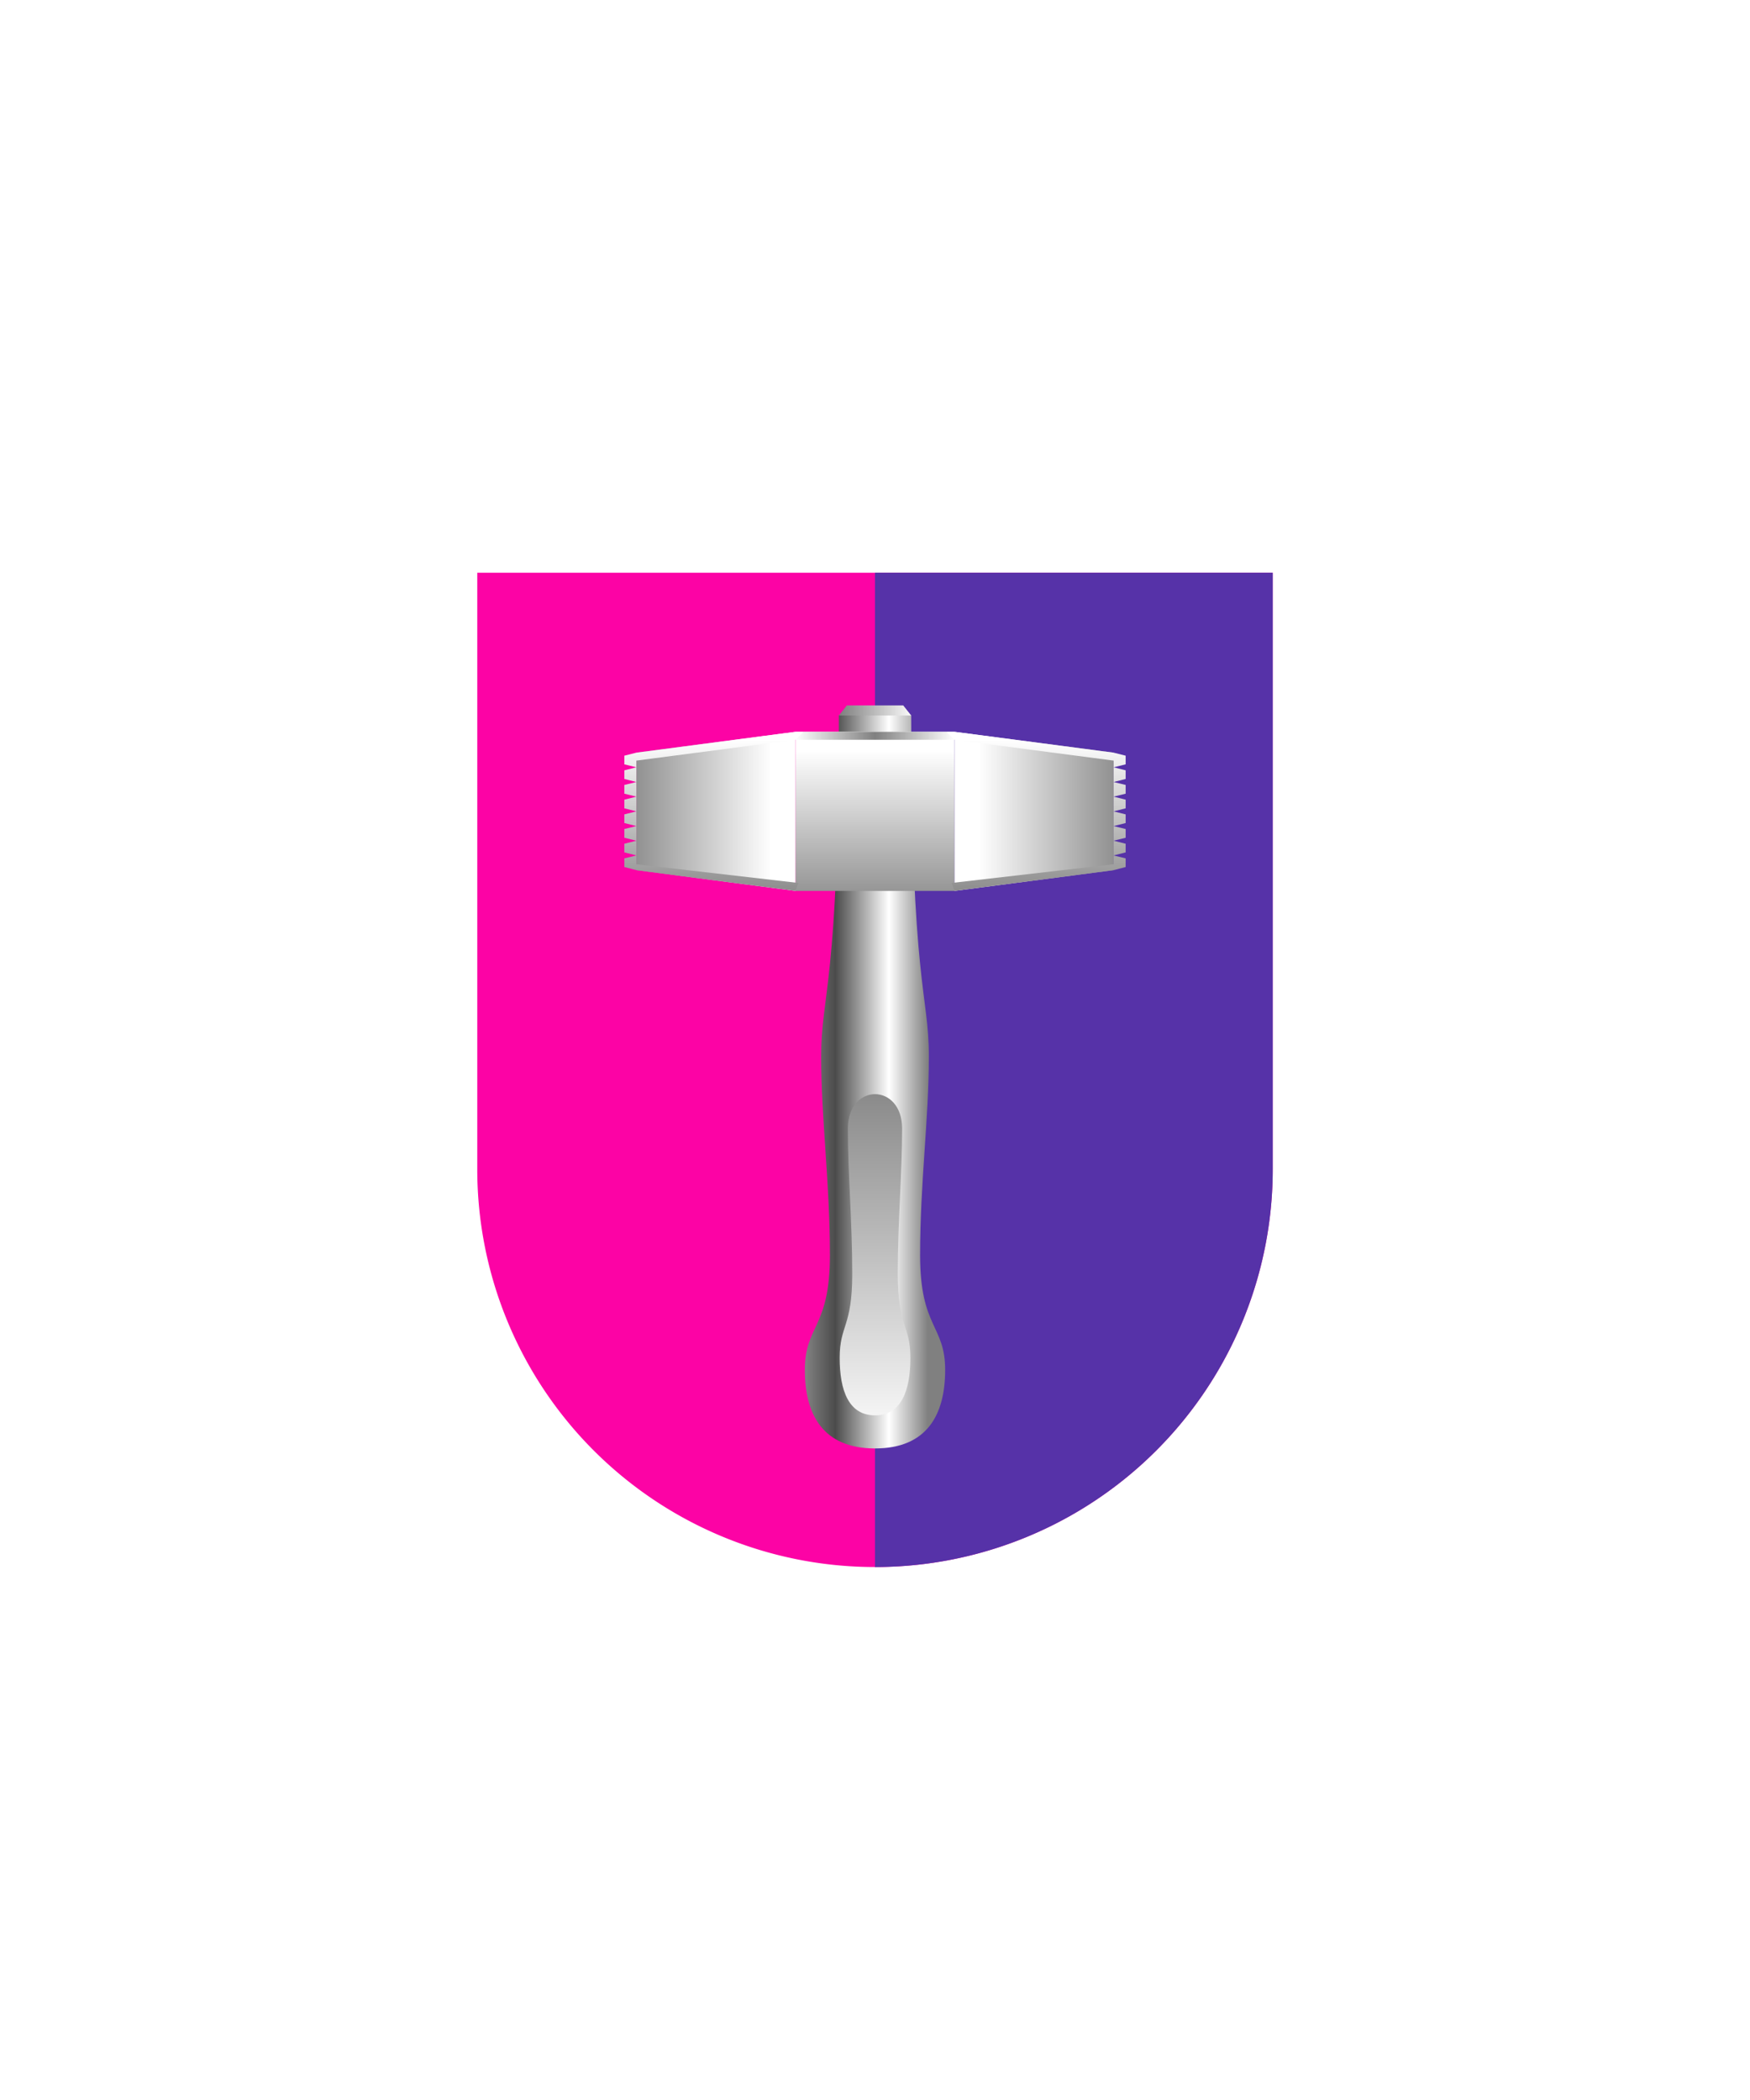 <svg xmlns="http://www.w3.org/2000/svg" xmlns:xlink="http://www.w3.org/1999/xlink" viewBox="0 0 220 264"><path d="M60 72v75a50 50 0 0 0 50 50 50 50 0 0 0 50-50V72Z" fill="#fc03a5"/><path d="M110 197a49.997 49.997 0 0 0 50-50V72h-50v125Z" fill="#5632a8"/><defs><linearGradient gradientUnits="userSpaceOnUse" id="h0-a" x1="23.65" x2="4.03" y1="10" y2="10"><stop offset="0" stop-color="gray"/><stop offset="1" stop-color="#fff"/></linearGradient><linearGradient gradientUnits="userSpaceOnUse" id="h0-b" x1="11.25" x2="11.25" y1="0.98" y2="22.2"><stop offset="0" stop-color="#fff"/><stop offset="1" stop-color="gray"/></linearGradient><filter id="h0-c" name="shadow"><feDropShadow dx="0" dy="2" stdDeviation="0"/></filter><linearGradient gradientTransform="matrix(1, 0, 0, -1, 0, 264)" gradientUnits="userSpaceOnUse" id="h0-d" x1="101.34" x2="116.66" y1="127.98" y2="127.98"><stop offset="0" stop-color="gray"/><stop offset="0.24" stop-color="#4b4b4b"/><stop offset="0.68" stop-color="#fff"/><stop offset="1" stop-color="gray"/></linearGradient><linearGradient gradientTransform="matrix(1, 0, 0, -1, 0, 264)" id="h0-e" x1="110" x2="110" xlink:href="#h0-b" y1="82.1" y2="130.35"/><linearGradient id="h0-f" x1="110" x2="110" xlink:href="#h0-b" y1="94.39" y2="115.71"/><linearGradient gradientTransform="matrix(1, 0, 0, -1, 0, 264)" gradientUnits="userSpaceOnUse" id="h0-g" x1="100" x2="120" y1="171.5" y2="171.5"><stop offset="0" stop-color="#fff"/><stop offset="0.5" stop-color="gray"/><stop offset="1" stop-color="#fff"/></linearGradient><linearGradient gradientTransform="matrix(1, 0, 0, -1, 0, 264)" id="h0-h" x1="114.95" x2="105.64" xlink:href="#h0-b" y1="174.69" y2="174.69"/><symbol id="h0-i" viewBox="0 0 22.51 20"><path d="M1,20l20-2.61V2.62L1,0Z" fill="url(#h0-a)"/><path d="M22.51,5.93,21,6.31V4.46l1.51.38Zm0,.75L21,6.31V8.15l1.51-.37Zm0,3.7L21,10v1.85l1.51-.38Zm0-1.85L21,8.15V10l1.51-.38Zm0,3.69L21,11.85v1.84l1.51-.37Zm0,3.69L21,15.54v1.11L.63,19,1,20l20-2.61L22.51,17Zm0-1.84L21,13.69v1.85l1.51-.38ZM21,2.62,1,0H0L1,1,21,3.62v.84l1.51-.37V3Z" fill="url(#h0-b)"/></symbol></defs><g filter="url(#h0-c)"><path d="M118.82,172.21c0-5.62-3.15-5.27-3.15-14.41s1.1-17.06,1.1-25-2.22-9.09-2.22-42.89h-9.09c0,33.8-2.23,35-2.23,42.89s1.1,15.82,1.1,25-3.15,8.79-3.15,14.41,2.27,9.88,8.82,9.88S118.82,177.84,118.82,172.21Z" fill="url(#h0-d)"/><path d="M114.45,170.7c0-4.12-1.59-3.86-1.59-10.55s.55-12.47.55-18.26-6.82-5.78-6.82,0,.55,11.58.55,18.26-1.58,6.43-1.58,10.55,1.14,7.23,4.44,7.23S114.45,174.81,114.45,170.7Z" fill="url(#h0-e)"/><path d="M120,92H100v20h20Z" fill="url(#h0-f)"/><use height="20" transform="translate(119 92)" width="22.51" xlink:href="#h0-i"/><use height="20" transform="matrix(-1, 0, 0, 1, 101, 92)" width="22.51" xlink:href="#h0-i"/><path d="M100,93l1-1h18l1,1Z" fill="url(#h0-g)"/><path d="M113.55,88.68h-7.09l-1,1.27h9.09Z" fill="url(#h0-h)"/></g></svg>
